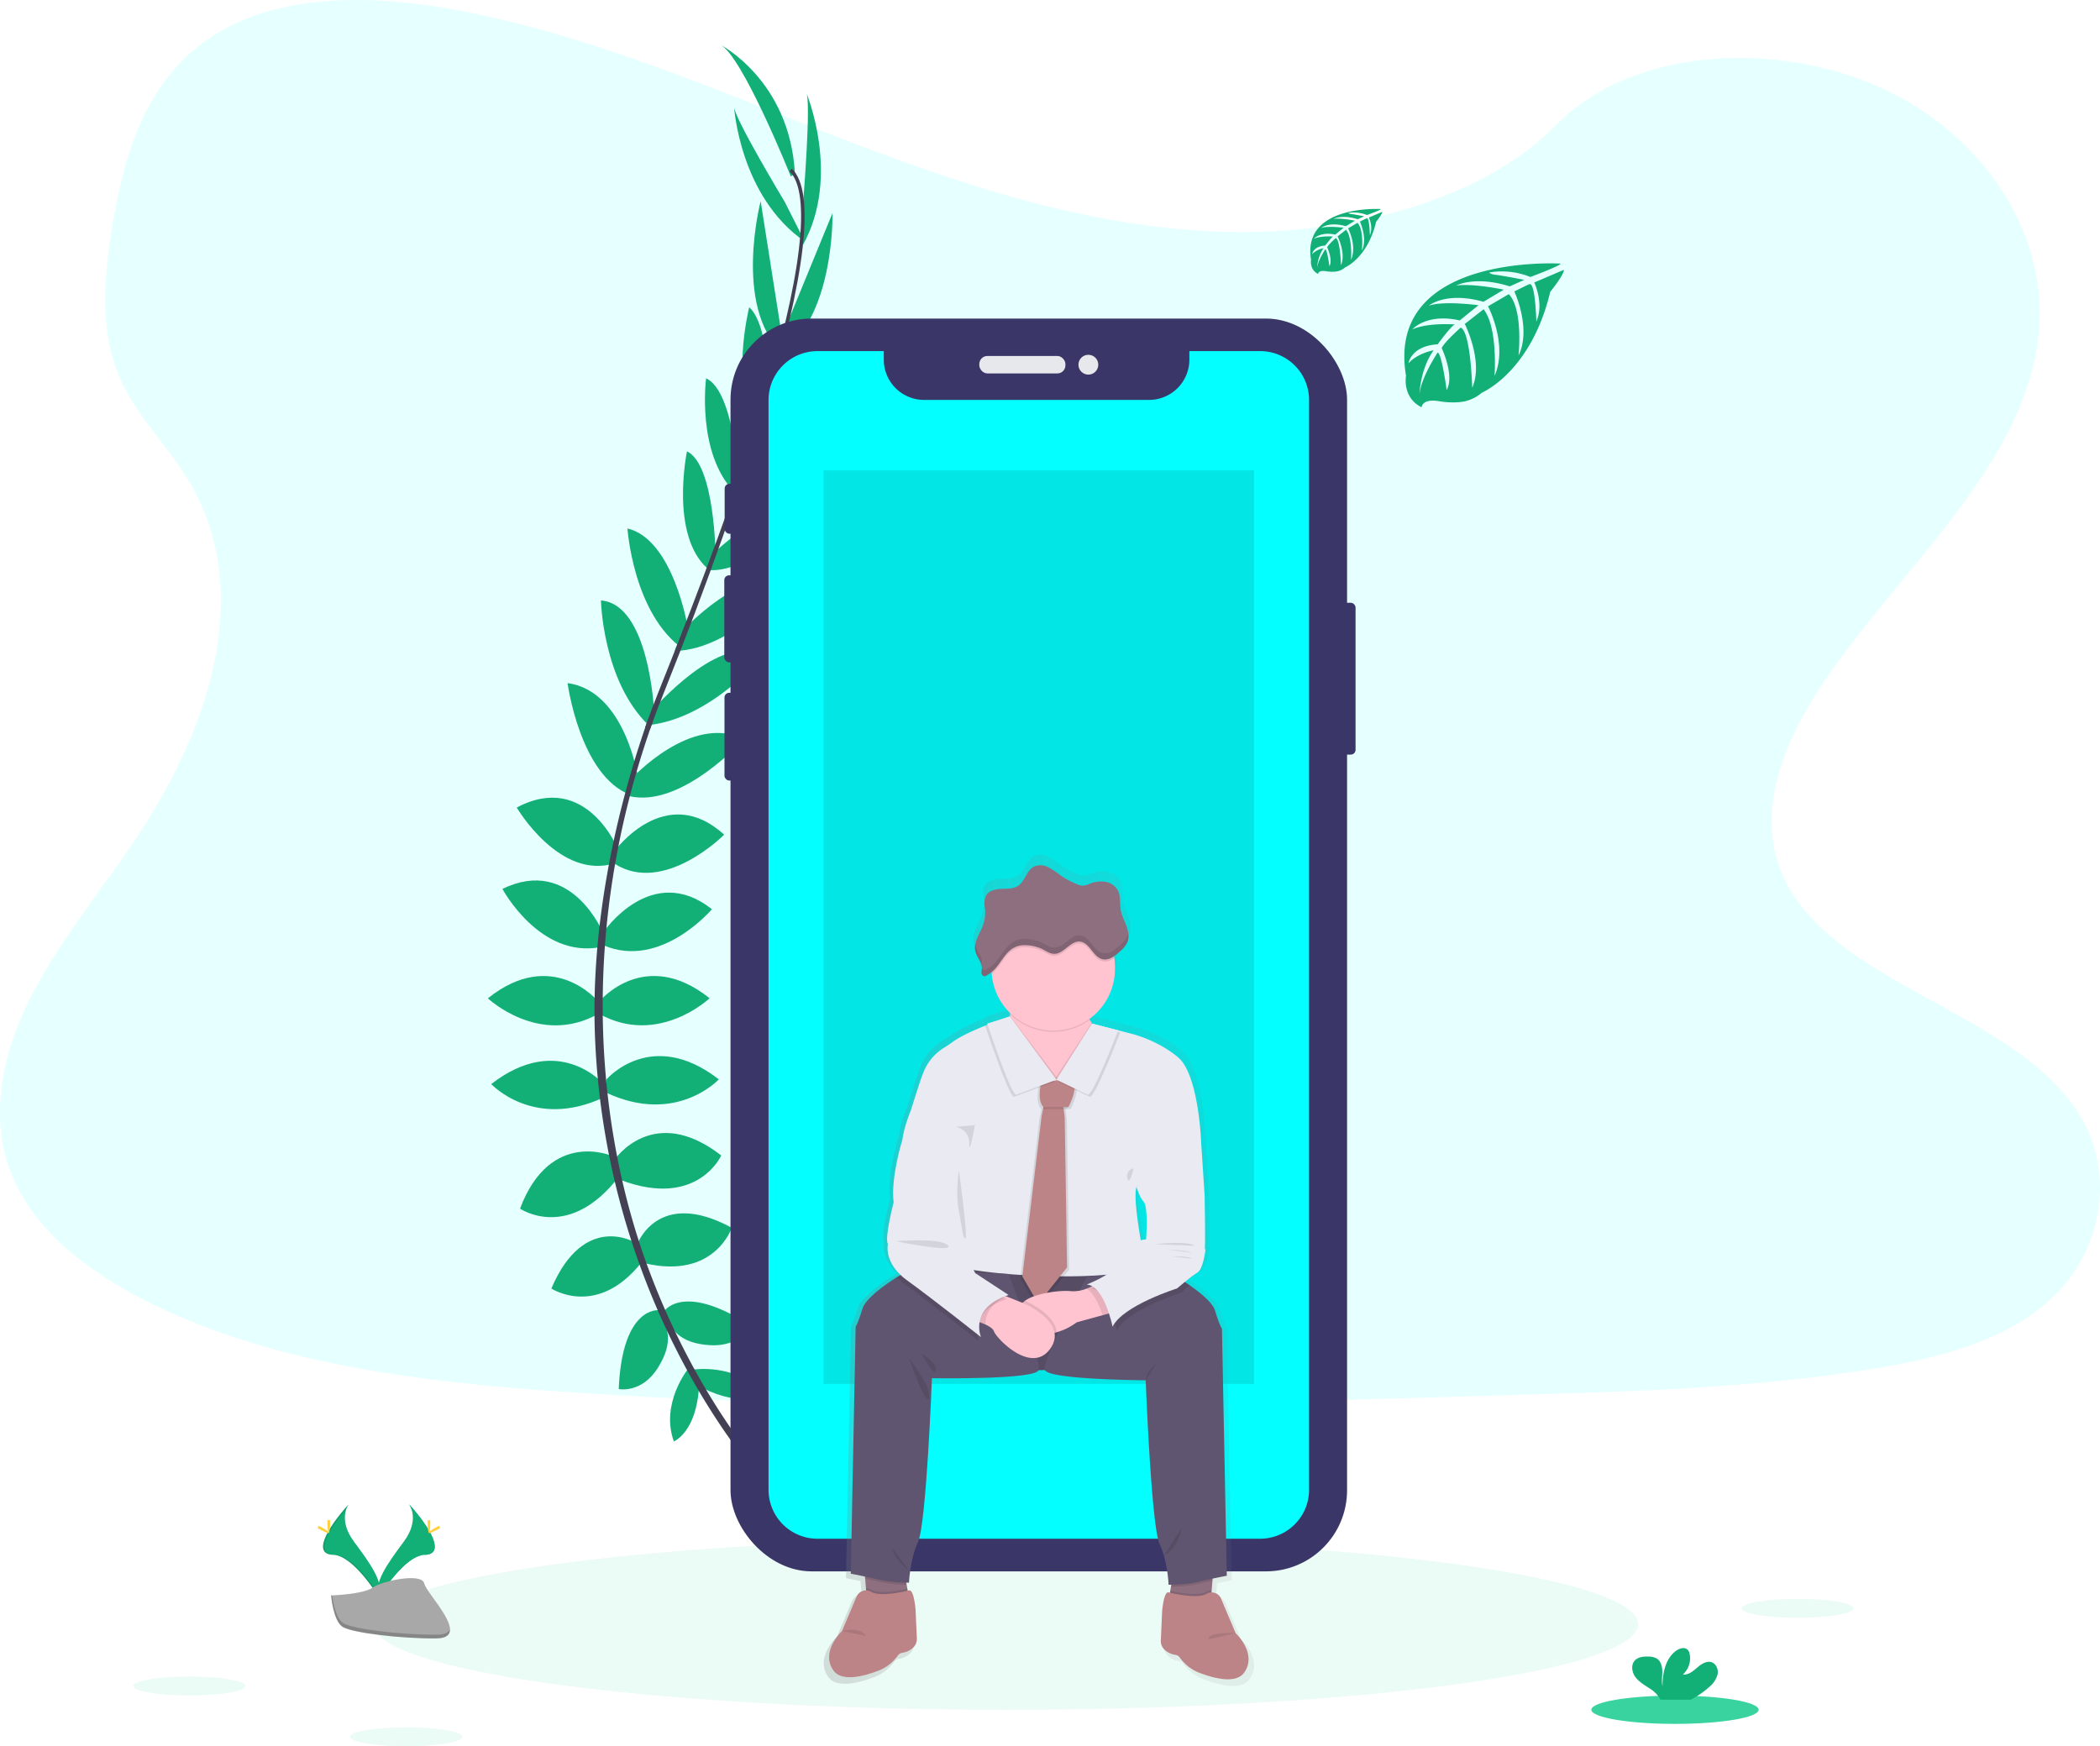 <svg xmlns="http://www.w3.org/2000/svg" xmlns:xlink="http://www.w3.org/1999/xlink" viewBox="0 0 1009.54 839.64"><defs><style>.cls-1,.cls-7{fill:#03ffff;}.cls-1,.cls-16,.cls-2,.cls-9{opacity:0.1;}.cls-1,.cls-19,.cls-2,.cls-9{isolation:isolate;}.cls-2,.cls-4{fill:#38d39f;}.cls-3{fill:#12af76;}.cls-5{fill:#444053;}.cls-6{fill:#3a3768;}.cls-8{fill:#e6e8ec;}.cls-10{fill:url(#linear-gradient);}.cls-11{fill:#8e6f7f;}.cls-12{fill:#5f5570;}.cls-13{fill:#eaeaf2;}.cls-14{fill:#bc8487;}.cls-15{fill:#ffc4d0;}.cls-17{fill:#ffd037;}.cls-18{fill:#a8a8a8;}.cls-19{opacity:0.2;}</style><linearGradient id="linear-gradient" x1="491.2" y1="201.02" x2="698.07" y2="201.02" gradientTransform="matrix(1, 0, 0, -1, -95.23, 811.82)" gradientUnits="userSpaceOnUse"><stop offset="0" stop-color="gray" stop-opacity="0.25"/><stop offset="0.54" stop-color="gray" stop-opacity="0.12"/><stop offset="1" stop-color="gray" stop-opacity="0.1"/></linearGradient></defs><g id="Layer_2" data-name="Layer 2"><g id="ae7ad495-543d-4c4b-9483-8059c5566fe6"><path class="cls-1" d="M586.55,111.4c-64.72-2.25-126.36-23.14-185.22-46S284.17,17.21,221,5.1C180.37-2.69,133.9-3.79,101.17,18,69.66,39,59.48,75.14,54,108.72c-4.12,25.26-6.54,51.85,4.74,75.49,7.84,16.42,21.74,30.22,31.36,45.95,33.47,54.72,9.81,122.2-26.45,175.63-17,25.07-36.75,49-49.88,75.66s-19.2,57.25-7.71,84.47c11.38,27,38.51,47.24,67.9,61.49,59.69,29,130,37.23,198.61,41.92,151.83,10.39,304.46,5.89,456.69,1.39,56.34-1.67,112.92-3.36,168.34-12.07,30.78-4.84,62.55-12.51,84.9-31,28.36-23.53,35.39-63.37,16.38-92.88-31.88-49.49-120-61.78-142.31-114.89-12.26-29.24.33-61.8,18.16-88.92C913,272.75,977.07,221.72,980.44,155.24c2.32-45.66-28.49-91.39-76.13-113-49.93-22.64-119.18-19.8-156,17.69C710.36,98.53,643.7,113.38,586.55,111.4Z"/><ellipse class="cls-2" cx="483.49" cy="780.99" rx="303.97" ry="41.12"/><path class="cls-3" d="M333,658.57s21-3.36,33.6,11.48c0,0-9.24,7.28-29.12-2.8Z"/><path class="cls-3" d="M330.77,658.24s-13.4,16.58-6.83,34.85c0,0,10.92-4.37,12.11-26.63Z"/><path class="cls-3" d="M318.77,631.13s8.4-15.4,42,6.16c0,0-4.48,10.36-19.32,9.52S322.64,639.25,318.77,631.13Z"/><path class="cls-3" d="M316.56,630s-17.43-2-19.12,37.9c0,0,11.05,2.3,18.9-10.33S320.94,637.9,316.56,630Z"/><path class="cls-3" d="M306.4,598.2s9.8-27.17,45.37-7.85c0,0-8.12,24.93-41.73,17.09Z"/><path class="cls-3" d="M295.48,557.59s18.48-27.44,51.25-2c0,0-11.48,25.76-48.45,11.76Z"/><path class="cls-3" d="M291.56,519s21.56-25.2,54,0c0,0-20.45,22.12-54,6.44Z"/><path class="cls-3" d="M288.2,481.43S310,455.1,341.13,480c0,0-24.65,23.24-52.93,7.56Z"/><path class="cls-3" d="M290.16,448.1s23-33.88,52.09-10.92c0,0-24.65,29.13-52.09,17.36Z"/><path class="cls-3" d="M295.48,409.18s24.36-33.6,52.65-7.84c0,0-28.85,29.12-52.65,14Z"/><path class="cls-3" d="M303.61,374.39s28.83-31.57,54-19c0,0-30.06,33.53-55.26,27.37Z"/><path class="cls-3" d="M313.68,341.42s33.33-38.65,52.65-25.77c0,0-24.52,30-55,33.05Z"/><path class="cls-3" d="M328.23,303.16s29.14-31.58,50.42-23.74c0,0-24.92,32.77-54.33,33.61Z"/><path class="cls-3" d="M341.41,267.38s32.2-30.24,46.2-24.92c0,0-23.24,33.6-47.6,31.64Z"/><path class="cls-4" d="M354.29,234.34S382,198.22,397.13,201c0,0-16.8,32.2-42.84,37Z"/><path class="cls-4" d="M368.26,189.82s24.51-27.7,37.74-27.63c0,0-19.34,37-38.74,36.66Z"/><path class="cls-3" d="M376.55,160.13l23.66-57.68s1.19,52.14-26.68,68.38Z"/><path class="cls-3" d="M386.15,96.52s3.92-48.16,1.4-52.08c0,0,16.93,40-1.56,73.36Z"/><path class="cls-3" d="M305.49,597.55s-24.55-15.21-40.43,22c0,0,21.84,14.5,43.31-12.51Z"/><path class="cls-3" d="M294.7,556S264.6,542.31,250,581.16c0,0,23.26,16,47.45-15.3Z"/><path class="cls-3" d="M290.16,521.26s-21.56-25.2-54,0c0,0,20.44,22.12,54,6.44Z"/><path class="cls-3" d="M287.47,481.43s-21.85-26.33-52.93-1.4c0,0,24.64,23.24,52.93,7.56Z"/><path class="cls-3" d="M290.16,449.06s-15.32-37.95-48.62-21.63c0,0,18,33.66,47.27,27.93Z"/><path class="cls-3" d="M297.41,409s-15.22-38.61-49-20.71c0,0,20.68,35.39,47.5,26.68Z"/><path class="cls-3" d="M306.85,374.59s-6-42.34-34-46.13c0,0,5.93,44.64,30.22,53.75Z"/><path class="cls-3" d="M314.4,341.49s-2.35-51-25.5-52.77c0,0,.78,38.7,22.89,60Z"/><path class="cls-3" d="M330.64,301.7s-6.91-42.4-29-47.59c0,0,2.74,41.07,26.81,58Z"/><path class="cls-3" d="M344,267.69s-.24-44.18-13.74-50.67c0,0-8.37,40,9.83,56.31Z"/><path class="cls-3" d="M355.32,233.82s-1.9-45.5-15.87-51.91c0,0-4.79,36,13.77,54.88Z"/><path class="cls-3" d="M370.22,193.42s-.09-37-10.07-45.68c0,0-9.92,40.54,4.86,53.12Z"/><path class="cls-3" d="M375.37,158.31l-9.7-61.59s-13.2,50.47,10.16,72.7Z"/><path class="cls-3" d="M377.27,97.1s-24.93-41.39-24.41-46c0,0,2.64,43.4,34,65Z"/><path class="cls-3" d="M380.19,84.88S356.67,26.07,346,21.31c0,0,33.6,17.08,36.12,61.89Z"/><path class="cls-5" d="M367.13,199.17l-1.61-.49c19.85-64.73,24.81-106,14-116.34l1.16-1.22C392.13,92,387.47,132.82,367.13,199.17Z"/><path class="cls-5" d="M312.47,350.69l-2.37-.84c2.1-5.93,4.37-12,6.75-17.89,20.72-51.64,38.36-99.67,49.67-136.55l2.07-1c-11.33,37-28.65,86.83-49.4,138.53C316.82,338.82,314.56,344.82,312.47,350.69Z"/><path class="cls-5" d="M362.56,707c-.32-.36-32.5-36.58-54.92-98.44a364.62,364.62,0,0,1-21.7-112.76C284.4,447.69,294.5,394,311.8,345.14l1.88,2.2c-38.83,109.56-23.4,203.45-2.94,260,22.2,61.29,54,97.13,54.32,97.48Z"/><rect class="cls-6" x="642.8" y="289.82" width="8.86" height="73.02" rx="2.29"/><rect class="cls-6" x="348.37" y="232.61" width="4.97" height="24.04" rx="2.29"/><rect class="cls-6" x="348.19" y="276.63" width="5.6" height="41.84" rx="2.29"/><rect class="cls-6" x="348.28" y="333.11" width="5.33" height="42.2" rx="2.29"/><rect class="cls-6" x="351.18" y="153.17" width="296.4" height="602.39" rx="38.99"/><path class="cls-7" d="M605.77,168.82h-34v4.09a19.37,19.37,0,0,1-19.38,19.38H444.25a19.38,19.38,0,0,1-19.39-19.37h0v-4.09H393a23.54,23.54,0,0,0-23.54,23.54h0v524A23.54,23.54,0,0,0,393,739.87H605.77a23.54,23.54,0,0,0,23.54-23.54V192.4a23.53,23.53,0,0,0-23.5-23.58Z"/><rect class="cls-8" x="470.79" y="171.16" width="41.39" height="8.4" rx="3.87"/><circle class="cls-8" cx="523.21" cy="175.36" r="4.77"/><path class="cls-3" d="M750.2,126.75s-84.2-5.08-74.28,53.92c0,0-2,10.43,7.48,15.16,0,0,.15-4.37,8.64-2.88a39.52,39.52,0,0,0,9.15.44,19,19,0,0,0,11.18-4.57h0S736,179,745.24,140.36c0,0,6.81-8.44,6.54-10.61l-14.21,6.07s4.86,10.25,1,18.77c0,0-.46-18.4-3.19-18-.55.08-7.38,3.55-7.38,3.55s8.35,17.85,2,30.83c0,0,2.39-22-4.66-29.54l-10,5.84s9.76,18.44,3.14,33.49c0,0,1.7-23.08-5.25-32.07l-9.06,7.07s9.17,18.17,3.58,30.65c0,0-.73-26.86-5.54-28.89,0,0-7.93,7-9.14,9.86,0,0,6.28,13.2,2.38,20.16,0,0-2.39-17.9-4.35-18,0,0-7.9,11.86-8.72,20,0,0,.34-12.09,6.81-21.12,0,0-7.64,1.31-12.1,6.26,0,0,1.23-8.38,14.05-9.12,0,0,6.53-9,8.27-9.54,0,0-12.74-1.07-20.47,2.36,0,0,6.8-7.91,22.81-4.31l9-7.31s-16.78-2.29-23.9.24c0,0,8.19-7,26.31-1.9l9.74-5.82s-14.31-3.08-22.83-2c0,0,9-4.85,25.69.41l7-3.13s-10.48-2.06-13.55-2.39S716,131,716,131a36.31,36.31,0,0,1,19.69,2.19S750.45,127.68,750.2,126.75Z"/><path class="cls-3" d="M663.83,100.51s-38-2.29-33.56,24.37c0,0-.89,4.71,3.38,6.85,0,0,.07-2,3.91-1.31a17.33,17.33,0,0,0,4.13.2,8.5,8.5,0,0,0,5-2.08h0s10.7-4.42,14.86-21.9c0,0,3.07-3.81,2.95-4.79l-6.42,2.74s2.19,4.63.47,8.48c0,0-.21-8.31-1.44-8.12-.25,0-3.34,1.61-3.34,1.61s3.78,8.07.93,13.93c0,0,1.08-9.94-2.11-13.35l-4.52,2.68s4.41,8.33,1.42,15.13c0,0,.77-10.43-2.37-14.49l-4.09,3.2s4.14,8.21,1.62,13.85c0,0-.34-12.14-2.51-13.06,0,0-3.58,3.16-4.13,4.46,0,0,2.84,6,1.08,9.11,0,0-1.08-8.09-2-8.13,0,0-3.57,5.36-3.94,9a19.55,19.55,0,0,1,3.08-9.54,10.81,10.81,0,0,0-5.47,2.83s.56-3.79,6.35-4.12c0,0,3-4.07,3.74-4.32,0,0-5.76-.48-9.25,1.07,0,0,3.07-3.57,10.3-2l4-3.3s-7.59-1-10.8.11c0,0,3.7-3.16,11.89-.86l4.4-2.63s-6.47-1.39-10.32-.89c0,0,4.07-2.19,11.61.18l3.15-1.41s-4.74-.93-6.13-1.08-1.46-.53-1.46-.53a16.4,16.4,0,0,1,8.9,1S664,100.93,663.83,100.51Z"/><rect class="cls-9" x="395.91" y="226.18" width="206.95" height="439.24"/><path class="cls-10" d="M596.52,788s-4.88-11.36-7.06-16.6c-1.23-3-3.31-3.5-4.9-3.43l.09-1,.39-4.73.08-1c3.77-.79,7-1.41,7-1.41l-2.35-121.32s-1-1.28-3.42-9c-1.2-3.85-7-8.58-12.42-12.35-.85-.59-1.68-1.15-2.5-1.69a64.49,64.49,0,0,1,6.21-4.58c3.08-1.79,4.1-12,4.1-12l-.51,1c.51-1,0-27.07,0-27.07l-1.8-27.06s-1.28-32.17-11.28-40.6-22.63-11.38-22.63-11.38l-7-1.8h0l-12.9-3.31a16.52,16.52,0,0,1-1-1.86c-.13-.25-.25-.51-.37-.77A30.19,30.19,0,0,0,537,461.43a28.05,28.05,0,0,0-.39-4.84,4.85,4.85,0,0,0-.17-.91,24,24,0,0,0,3-2.41,13.59,13.59,0,0,0,3.66-4.49h0a6.43,6.43,0,0,0,.34-1,.59.59,0,0,1,.06-.31,4,4,0,0,0,.12-.8v-1.4a6.91,6.91,0,0,0-.1-1,.06.06,0,0,0,0-.06h0a16.72,16.72,0,0,0-.9-3.4c-1-2.58-2.3-5-2.77-7.75-.58-3.25.09-6.8-1.46-9.72a8.67,8.67,0,0,0-6.09-4.19,14.43,14.43,0,0,0-7.52.86,10.39,10.39,0,0,1-3.71,1,7.75,7.75,0,0,1-2.71-.66,40.23,40.23,0,0,1-8.4-4.51,40.44,40.44,0,0,0-6-3.92,8.14,8.14,0,0,0-6.92-.28c-3.7,1.88-4.4,7.12-7.84,9.43-2.37,1.6-5.46,1.44-8.32,1.54s-6.1.81-7.51,3.29c-1,1.72-.76,3.77-.57,5.78l.06.68a3,3,0,0,0,.06.73,18.21,18.21,0,0,1-1.13,7.56c-1.38,3.66-4,7.27-3.91,11h0a7.93,7.93,0,0,0,.23,1.76c.08.29.18.57.28.85h0a37.18,37.18,0,0,0,1.85,3.61l.09.16c.07.14.14.28.2.42s.18.38.25.57.08.19.11.28.13.37.18.56a5.13,5.13,0,0,1,.21,1.74,17.68,17.68,0,0,0-.19,2.29,1.69,1.69,0,0,0,1.34,1.63,2.15,2.15,0,0,0,1.16-.36,17.72,17.72,0,0,0,2.55-1.75,5.82,5.82,0,0,0,.06,1,30.29,30.29,0,0,0,9.09,18.83,5.1,5.1,0,0,1-.07,1,8,8,0,0,0-.07,1.09h0L474,488.8s.06.2.18.54l-1.18.47h0c-5.81,2.35-12.28,5.27-15.9,7.92-1.6,1.16-3.06,2.11-4.37,2.9a25.05,25.05,0,0,0-10.36,12.55l-.15.38c-1,2.29-5.9,17.87-5.9,17.87s-3.59,8.68-4.11,14.3c0,0-5.9,18.63-4.36,30.89,0,0-4.62,17.62-2.82,20.42,0,0-1.84,7.58,6.24,15.21-.59.36-1.23.75-1.9,1.18-6.26,3.94-15.29,10.33-16.83,15.26-2.39,7.67-3.42,9-3.42,9l-2.42,121.13s3.23.62,7,1.4l.08,1,.39,4.72.09,1c-1.59-.07-3.67.48-4.9,3.44-2.19,5.23-7,16.58-7,16.58s-10.77,10-4.24,19.28a7,7,0,0,0,1,1.16c4.69,4.26,14.69,1.53,21.8-1.25a21.16,21.16,0,0,0,9-7.26,3.42,3.42,0,0,1,2.4-1.33,9.72,9.72,0,0,0,4.47-1.95,6,6,0,0,0,2.46-5v-.15l-.63-14.23s-.77-9.94-3.22-9.3l-.63.15-.17-1h0l-.33-1.93-.17-1h1.36s.34-11.24,4.45-20.08,6.81-80.25,6.81-80.25,50.87.83,52.57-3.94h0c1,0,2.09,0,3.13-.07,1.71,4.77,49.72,5,49.72,5s2.73,71.49,6.83,80.34a40,40,0,0,1,2.15,5.86h0a65.15,65.15,0,0,1,2.31,14.21h1.36l-.18,1-.33,1.92-.17,1-.65-.15c-2.43-.63-3.2,9.31-3.2,9.31l-.65,14.32a5.84,5.84,0,0,0,2.38,5,10,10,0,0,0,4.55,2,3.34,3.34,0,0,1,2.4,1.32,21.35,21.35,0,0,0,9,7.26c7.68,3,18.72,5.93,22.82.1C607.29,798,596.52,788,596.52,788ZM467.22,609.7Zm80.35-40.88s1.29,4.85,3.59,7.4,1.16,18.39,1.16,18.39a14.39,14.39,0,0,0-2.68.43C547.87,584.51,546.24,572.82,547.57,568.82Z"/><polygon class="cls-11" points="436.96 768.43 416.85 770.43 416.29 763.7 415.9 759.07 415.35 752.3 434.35 753.3 435.86 761.99 436.18 763.88 436.19 763.88 436.96 768.43"/><polygon class="cls-11" points="583.41 753.31 582.86 760.07 582.48 764.7 581.91 771.43 561.79 769.43 562.59 764.88 562.9 763 564.41 754.31 583.41 753.31"/><path class="cls-12" d="M562.1,655.92l-59.8,2.81a79.32,79.32,0,0,1-8.16,0L437,655.93V610.67H562.1Z"/><path class="cls-9" d="M562.1,655.92l-59.8,2.81a79.32,79.32,0,0,1-8.16,0L437,655.93V610.67H562.1Z"/><path class="cls-13" d="M485.52,488.73s-19.92,6.69-27.42,12.19c-1.56,1.14-3,2.08-4.26,2.85a24.47,24.47,0,0,0-10.07,12.28c0,.14-.1.26-.15.37-1,2.25-5.75,17.5-5.75,17.5s-3.5,8.5-4,14,28.5,20.25,28.5,20.25-14,30.5-7.75,38.25,97.5,11.5,95.5,0-5.5-30.5-3.75-35.75l31-22.5s-1.25-31.5-11-39.75-22-11.25-22-11.25l-19.41-5s-6.84,17-14.34,19.25S486.69,503.28,485.52,488.73Z"/><path class="cls-9" d="M513.5,517.36s-8.46,7.06-12.9,0c0,0-4,11.94,0,15.94l-.15.81-.71,3.56-9.26,77,7.62,13.15L512,610.42l-1.12-72-.5-4.13-.12-1h2.37S518.89,522.42,513.5,517.36Z"/><path class="cls-9" d="M515.5,517.36s-8.46,7.06-12.9,0c0,0-4,11.94,0,15.94l-.15.81-.71,3.56-9.26,77,7.62,13.15L514,610.42l-1.12-72-.5-4.13-.12-1h2.37S520.89,522.42,515.5,517.36Z"/><polygon class="cls-14" points="512.97 609.43 499.1 626.8 491.46 613.72 500.73 536.68 501.44 533.12 501.6 532.3 502.85 529.06 511.23 532.3 511.35 533.3 511.85 537.43 512.97 609.43"/><path class="cls-9" d="M435.86,762A67.74,67.74,0,0,1,423,760.67c-2.09-.52-4.71-1.1-7.1-1.61l-.56-6.77,19,1Z"/><path class="cls-12" d="M499.25,658.82c-1.66,4.67-51.24,3.85-51.24,3.85s-2.66,70-6.66,78.67S437,761,437,761s-8.66,0-14-1.33-14-3-14-3l2.34-118.75s1-1.25,3.33-8.76c1.5-4.83,10.3-11.09,16.39-15,3.4-2.14,5.94-3.54,5.94-3.54l29.58,1.2,18.26.74S500.92,654.15,499.25,658.82Z"/><path class="cls-9" d="M437,768.42l-20.12,2-.57-6.73a6.06,6.06,0,0,1,2.19.48c3.67,2.64,14.16.54,17.71-.3h0Z"/><path class="cls-14" d="M440.77,787.87a5.85,5.85,0,0,1-2.41,4.89,9.54,9.54,0,0,1-4.35,1.91,3.3,3.3,0,0,0-2.33,1.3,20.73,20.73,0,0,1-8.8,7.11c-6.93,2.72-16.68,5.39-21.25,1.22a6.37,6.37,0,0,1-1-1.13c-6.37-9.12,4.13-18.88,4.13-18.88s4.74-11.12,6.87-16.24A5,5,0,0,1,418,765a4.4,4.4,0,0,1,.5.21c4,2.88,16.13.12,18.5-.49s3.13,9.11,3.13,9.11l.64,13.93Z"/><path class="cls-9" d="M583.42,753.3l-.56,6.76c-2.39.51-5,1.09-7.11,1.61A67.4,67.4,0,0,1,562.91,763l1.51-8.69Z"/><path class="cls-12" d="M589.77,757.67s-8.66,1.67-14,3-14,1.33-14,1.33-.33-11-4.33-19.66-6.67-78.67-6.67-78.67-46.78-.27-48.45-4.94,20.39-45,20.39-45l13.45-.7,25.61-1.36A120.61,120.61,0,0,1,572,618.06c5.24,3.67,10.93,8.33,12.1,12.1,2.33,7.51,3.33,8.76,3.33,8.76Z"/><path class="cls-9" d="M582.48,764.69l-.56,6.73-20.13-2,.8-4.55c3.55.85,14,2.94,17.7.3A6.16,6.16,0,0,1,582.48,764.69Z"/><path class="cls-14" d="M580.29,766.17a5,5,0,0,1,6.67,2.36,4.71,4.71,0,0,1,.21.52c2.12,5.12,6.87,16.25,6.87,16.25s10.5,9.75,4.13,18.87c-4,5.72-14.76,2.85-22.24-.09a20.79,20.79,0,0,1-8.8-7.11,3.25,3.25,0,0,0-2.34-1.3,9.8,9.8,0,0,1-4.44-2,5.75,5.75,0,0,1-2.31-4.88l.63-14s.75-9.73,3.12-9.12S576.29,769.05,580.29,766.17Z"/><path class="cls-15" d="M528.6,497.17l-20.19,21.4-.56.6-.73-.43c-4.22-2.5-25.33-15.24-23.52-19.07,1-2.18,1.59-6.72,1.9-10.63,0-.47.06-.93.1-1.38.2-3.09.25-5.49.25-5.49s38-6.5,36.5,0c-.61,2.63.3,5.59,1.59,8.18.38.75.8,1.46,1.21,2.13A33.69,33.69,0,0,0,528.6,497.17Z"/><path class="cls-9" d="M523.94,490.35a29.65,29.65,0,0,1-38.34-2.69c.2-3.09.25-5.49.25-5.49s38-6.5,36.5,0C521.77,484.82,522.65,487.76,523.94,490.35Z"/><path class="cls-15" d="M536,465.46a29.67,29.67,0,0,1-59.24,2.82q-.12-1.39-.12-2.82A29.67,29.67,0,1,1,536,464.37c0,.37,0,.73,0,1.09Z"/><path class="cls-9" d="M535.64,460.72a7.11,7.11,0,0,1-5.58,1.51c-4.58-1-6.15-8-10.83-8.48s-7.79,6-12.53,5.87c-2-.05-3.8-1.36-5.64-2.27-3.22-1.59-8.52-2.56-12-1.36-5.23,1.79-7,6.63-10.34,10.48a14.54,14.54,0,0,1-1.87,1.81q-.12-1.39-.12-2.82a29.67,29.67,0,0,1,59-4.74Z"/><path class="cls-11" d="M501.06,456.36c1.84.9,3.6,2.22,5.64,2.27,4.73.12,7.82-6.39,12.52-5.88s6.25,7.45,10.85,8.48c3.09.7,6-1.61,8.31-3.76a13.1,13.1,0,0,0,3.57-4.39c1-2.48.48-5.34-.45-7.86s-2.24-4.94-2.7-7.59c-.56-3.18.09-6.66-1.42-9.52a8.41,8.41,0,0,0-5.94-4.1,14,14,0,0,0-7.33.83,10.28,10.28,0,0,1-3.61,1,7.42,7.42,0,0,1-2.65-.65,39.38,39.38,0,0,1-8.18-4.41,38.36,38.36,0,0,0-5.83-3.84,7.85,7.85,0,0,0-6.74-.27c-3.6,1.84-4.29,7-7.64,9.23-2.31,1.56-5.32,1.4-8.1,1.51s-6,.78-7.32,3.21c-1.18,2.09-.59,4.66-.44,7.05a17.93,17.93,0,0,1-1.11,7.4c-1.55,4.14-4.7,8.22-3.58,12.5.73,2.81,3.25,5.14,3.1,8a16.63,16.63,0,0,0-.19,2.23,1.66,1.66,0,0,0,1.31,1.6,1.92,1.92,0,0,0,1.12-.36,16.56,16.56,0,0,0,4.41-3.57c3.38-3.86,5.13-8.69,10.36-10.48C492.55,453.82,497.84,454.76,501.06,456.36Z"/><path class="cls-15" d="M535.47,630.92l-5.4,1.47-12.47,3.43a29.93,29.93,0,0,1-9.59,4.77c-7.63,1.93-12.56-2.27-16.66-8.77-1.65-2.6-.82-4.68,1.34-6.31,5.2-3.93,18.06-5.21,22-4.69a16.42,16.42,0,0,0,7.59-1.18,28.61,28.61,0,0,0,4.91-2.32Z"/><path class="cls-9" d="M535.47,630.92l-5.4,1.47c-1.55-4.67-4.1-10.53-7.75-12.78a28.61,28.61,0,0,0,4.91-2.32Z"/><path class="cls-9" d="M572,618.06c-2.24,1.81-4.14,3.46-4.14,3.46s-26,8.15-31,18.4c0,0-4-20-12.5-20.25,0,0,9.15-3.59,11.79-6.66l25.63-1.34A118.58,118.58,0,0,1,572,618.06Z"/><path class="cls-13" d="M571.6,539.67l5.75,8.5,1.75,26.5s.5,25.5,0,26.5l.5-1s-1,10-4,11.75-9.75,7.6-9.75,7.6-26,8.15-31,18.4c0,0-4-20-12.5-20.25,0,0,12.75-5,12.5-8.25,0,0,9.75-8.75,10.5-11s5.62-2.5,5.62-2.5,1.13-15.5-1.12-18-3.5-7.25-3.5-7.25Z"/><path class="cls-9" d="M508,640.56c-7.63,1.93-12.56-2.27-16.66-8.77-1.65-2.6-.82-4.68,1.34-6.31l.78.31S507.22,631.75,508,640.56Z"/><path class="cls-15" d="M504.85,648.55c-9,12.5-25.75-4.88-27-8.38-.45-1.27-2.16-2.4-4.13-3.31a44.85,44.85,0,0,0-7.75-2.57l14.88-12.12,2.85,1.14,8.77,3.51S513.85,636.05,504.85,648.55Z"/><path class="cls-9" d="M483.7,623.31c-8.2,3.9-9.95,9.51-10,13.55a44.85,44.85,0,0,0-7.75-2.57l14.88-12.12Z"/><path class="cls-9" d="M470.6,644.92s-24-19-35.5-27.25a28.53,28.53,0,0,1-4-3.46c3.4-2.14,5.94-3.54,5.94-3.54l29.58,1.2c.79,1.37,1.26,2.3,1.26,2.3l16,10.5C464.6,630.92,470.6,644.92,470.6,644.92Z"/><path class="cls-13" d="M438.6,545.17l-4.75,2.75s-5.75,18.25-4.25,30.25c0,0-4.5,17.25-2.75,20,0,0-2.25,9.25,9.25,17.5s35.5,27.25,35.5,27.25-6-14,13.25-20.25l-16-10.5s-5.37-10.66-10.5-13c0,0-4-4-1.5-6.75s4.5-5.75,4.5-8.5,1-15.75,1-15.75l3-14Z"/><path class="cls-9" d="M511.35,533.29H501.6a1.45,1.45,0,0,1-.16-.18l.16-.82,1.25-3.24,8.38,3.24Z"/><path class="cls-14" d="M514.5,516.36s-8.46,7.06-12.9,0c0,0-4,11.94,0,15.94h12S519.89,521.42,514.5,516.36Z"/><path class="cls-9" d="M525.94,493.17l12.6,3.25s-11.94,31-14.57,31l-15.12-7.25Z"/><path class="cls-9" d="M528.6,497.17l-20.19,21.4-.56.6-.73-.43,17.65-26.92.43.71A33.7,33.7,0,0,0,528.6,497.17Z"/><path class="cls-13" d="M524.94,492.17l12.6,3.25s-11.94,31-14.57,31l-15.12-7.25Z"/><path class="cls-9" d="M484.52,489.73l-10.92,3.44s10.75,32.5,13.75,34.25l19.5-7.25Z"/><path class="cls-9" d="M508.41,518.57l-.56.6s-26.25-15.25-24.25-19.5c1-2.18,1.59-6.72,1.9-10.63v-.61Z"/><path class="cls-13" d="M485.52,488.73l-10.92,3.44s10.75,32.5,13.75,34.25l19.5-7.25Z"/><path class="cls-9" d="M459.51,541.82s6.58,1.17,6.46,8,2.71-8.83,2.71-8.83Z"/><path class="cls-9" d="M461,562.82s-1.83,10.33,0,19.67,1.67,12.5,3.09,13S461,562.82,461,562.82Z"/><path class="cls-9" d="M545,561.82a3.62,3.62,0,0,0-3.13,4,4.26,4.26,0,0,0,.13.62C542.85,570.67,545,561.82,545,561.82Z"/><path class="cls-9" d="M430.68,596.82s21.43-1.83,25,2S430.68,596.82,430.68,596.82Z"/><path class="cls-9" d="M555,598.27s15.67-1.93,19.34.74"/><path class="cls-9" d="M561.35,600.82s9.33.33,11.5,1.5"/><path class="cls-9" d="M563.18,604.17s8.5-.33,9.67,1"/><path class="cls-9" d="M443.31,651.17s7.28,3.79,6.54,7.66S443.31,651.17,443.31,651.17Z"/><path class="cls-9" d="M437,653s11.11,14.41,9.6,19.16S437,653,437,653Z"/><path class="cls-9" d="M556.1,655.4s-5.5,4.53-5.35,8.27"/><path class="cls-9" d="M429.1,744.67s0,4.25,7.87,10.5"/><path class="cls-9" d="M568,734.67s-.84,8.84-8.5,13.42"/><g class="cls-16"><path d="M473.6,434.63c0-.69-.12-1.4-.18-2.1a20.62,20.62,0,0,0,.14,4.58A17.09,17.09,0,0,0,473.6,434.63Z"/><path d="M472,462.57c.15-2.9-2.37-5.23-3.1-8,0-.13-.06-.27-.08-.41a7.84,7.84,0,0,0,.08,3.41c.59,2.29,2.37,4.25,2.93,6.47C471.89,463.52,472,463.05,472,462.57Z"/><path d="M542,450.08a13.32,13.32,0,0,1-3.57,4.39c-2.33,2.15-5.22,4.46-8.31,3.76-4.59-1-6.17-8-10.85-8.48s-7.79,6-12.52,5.87c-2-.05-3.8-1.36-5.64-2.27-3.22-1.59-8.51-2.56-12-1.36-5.23,1.79-7,6.63-10.36,10.48a16.51,16.51,0,0,1-4.4,3.58,2.12,2.12,0,0,1-1.13.35,1.39,1.39,0,0,1-1.12-.9v.07a16.78,16.78,0,0,0-.19,2.24,1.67,1.67,0,0,0,1.31,1.59,2.12,2.12,0,0,0,1.13-.35,16.51,16.51,0,0,0,4.4-3.58c3.38-3.85,5.13-8.69,10.36-10.48,3.53-1.2,8.82-.23,12,1.36,1.84.91,3.6,2.22,5.64,2.27,4.73.12,7.82-6.39,12.52-5.87s6.26,7.44,10.85,8.48c3.09.7,6-1.61,8.31-3.76a13.32,13.32,0,0,0,3.57-4.39,8.36,8.36,0,0,0,.43-4.54A6.29,6.29,0,0,1,542,450.08Z"/></g><path class="cls-9" d="M404.77,784.3s8.17-2.52,11.56,2.26"/><path class="cls-9" d="M594,785.3s-13.53-.79-13,2.87"/><ellipse class="cls-2" cx="864.17" cy="773.34" rx="26.93" ry="4.55"/><ellipse class="cls-2" cx="91.09" cy="810.68" rx="26.93" ry="4.55"/><ellipse class="cls-2" cx="195.26" cy="835.09" rx="26.93" ry="4.55"/><ellipse class="cls-4" cx="805.22" cy="822.1" rx="40.21" ry="6.8"/><path class="cls-3" d="M821.85,811a11.67,11.67,0,0,0,3.83-5.79c.5-2.29-.48-5-2.68-5.89-2.46-.94-5.09.77-7.08,2.49s-4.28,3.69-6.89,3.32a10.45,10.45,0,0,0,3.25-9.81,4.07,4.07,0,0,0-.91-2c-1.36-1.46-3.84-.84-5.47.32-5.2,3.65-6.65,10.72-6.68,17.07-.53-2.29-.08-4.68-.1-7s-.65-5-2.64-6.23a7.92,7.92,0,0,0-4-.94c-2.34-.09-4.94.15-6.54,1.86-2,2.12-1.46,5.68.26,8s4.35,3.81,6.77,5.42a15,15,0,0,1,4.83,4.61,4.09,4.09,0,0,1,.36.83h14.61A40.79,40.79,0,0,0,821.85,811Z"/><path class="cls-3" d="M196.65,723.27s5.5,7.19-2.53,18-14.65,20-12,26.77c0,0,12.12-20.15,22-20.43S207.5,735.39,196.65,723.27Z"/><path class="cls-3" d="M196.65,723.27a8.83,8.83,0,0,1,1.12,2.26c9.62,11.3,14.75,21.85,5.5,22.11-8.61.25-18.94,15.65-21.42,19.54.08.3.18.59.29.89,0,0,12.12-20.15,22-20.43S207.5,735.39,196.65,723.27Z"/><path class="cls-17" d="M206.86,732.43c0,2.53-.28,4.58-.63,4.58s-.63-2-.63-4.58.35-1.34.7-1.34S206.86,729.9,206.86,732.43Z"/><path class="cls-17" d="M210.37,735.45c-2.22,1.21-4.16,1.94-4.32,1.63s1.49-1.54,3.71-2.75,1.35-.33,1.51,0S212.59,734.24,210.37,735.45Z"/><path class="cls-3" d="M167.64,723.27s-5.5,7.19,2.53,18,14.65,20,12,26.77c0,0-12.11-20.15-22-20.43S156.77,735.39,167.64,723.27Z"/><path class="cls-9" d="M167.64,723.27a9.19,9.19,0,0,0-1.13,2.26c-9.62,11.3-14.74,21.85-5.5,22.11,8.62.25,19,15.65,21.43,19.54a7.16,7.16,0,0,1-.3.89s-12.11-20.15-22-20.43S156.77,735.39,167.64,723.27Z"/><path class="cls-17" d="M157.42,732.43c0,2.53.29,4.58.64,4.58s.63-2,.63-4.58-.35-1.34-.7-1.34S157.42,729.9,157.42,732.43Z"/><path class="cls-17" d="M153.92,735.45c2.22,1.21,4.15,1.94,4.32,1.63s-1.5-1.54-3.72-2.75-1.34-.33-1.51,0S151.7,734.24,153.92,735.45Z"/><path class="cls-18" d="M159.17,767.13s15.36-.48,20-3.77,23.63-7.24,24.77-2,23.09,26.29,5.75,26.43-40.3-2.7-44.92-5.51S159.17,767.13,159.17,767.13Z"/><path class="cls-19" d="M210,786c-17.34.14-40.3-2.7-44.92-5.51-3.51-2.15-4.92-9.84-5.39-13.38h-.51s1,12.38,5.59,15.2,27.58,5.65,44.92,5.51c5,0,6.73-1.82,6.64-4.46C215.62,785,213.71,786,210,786Z"/></g></g></svg>